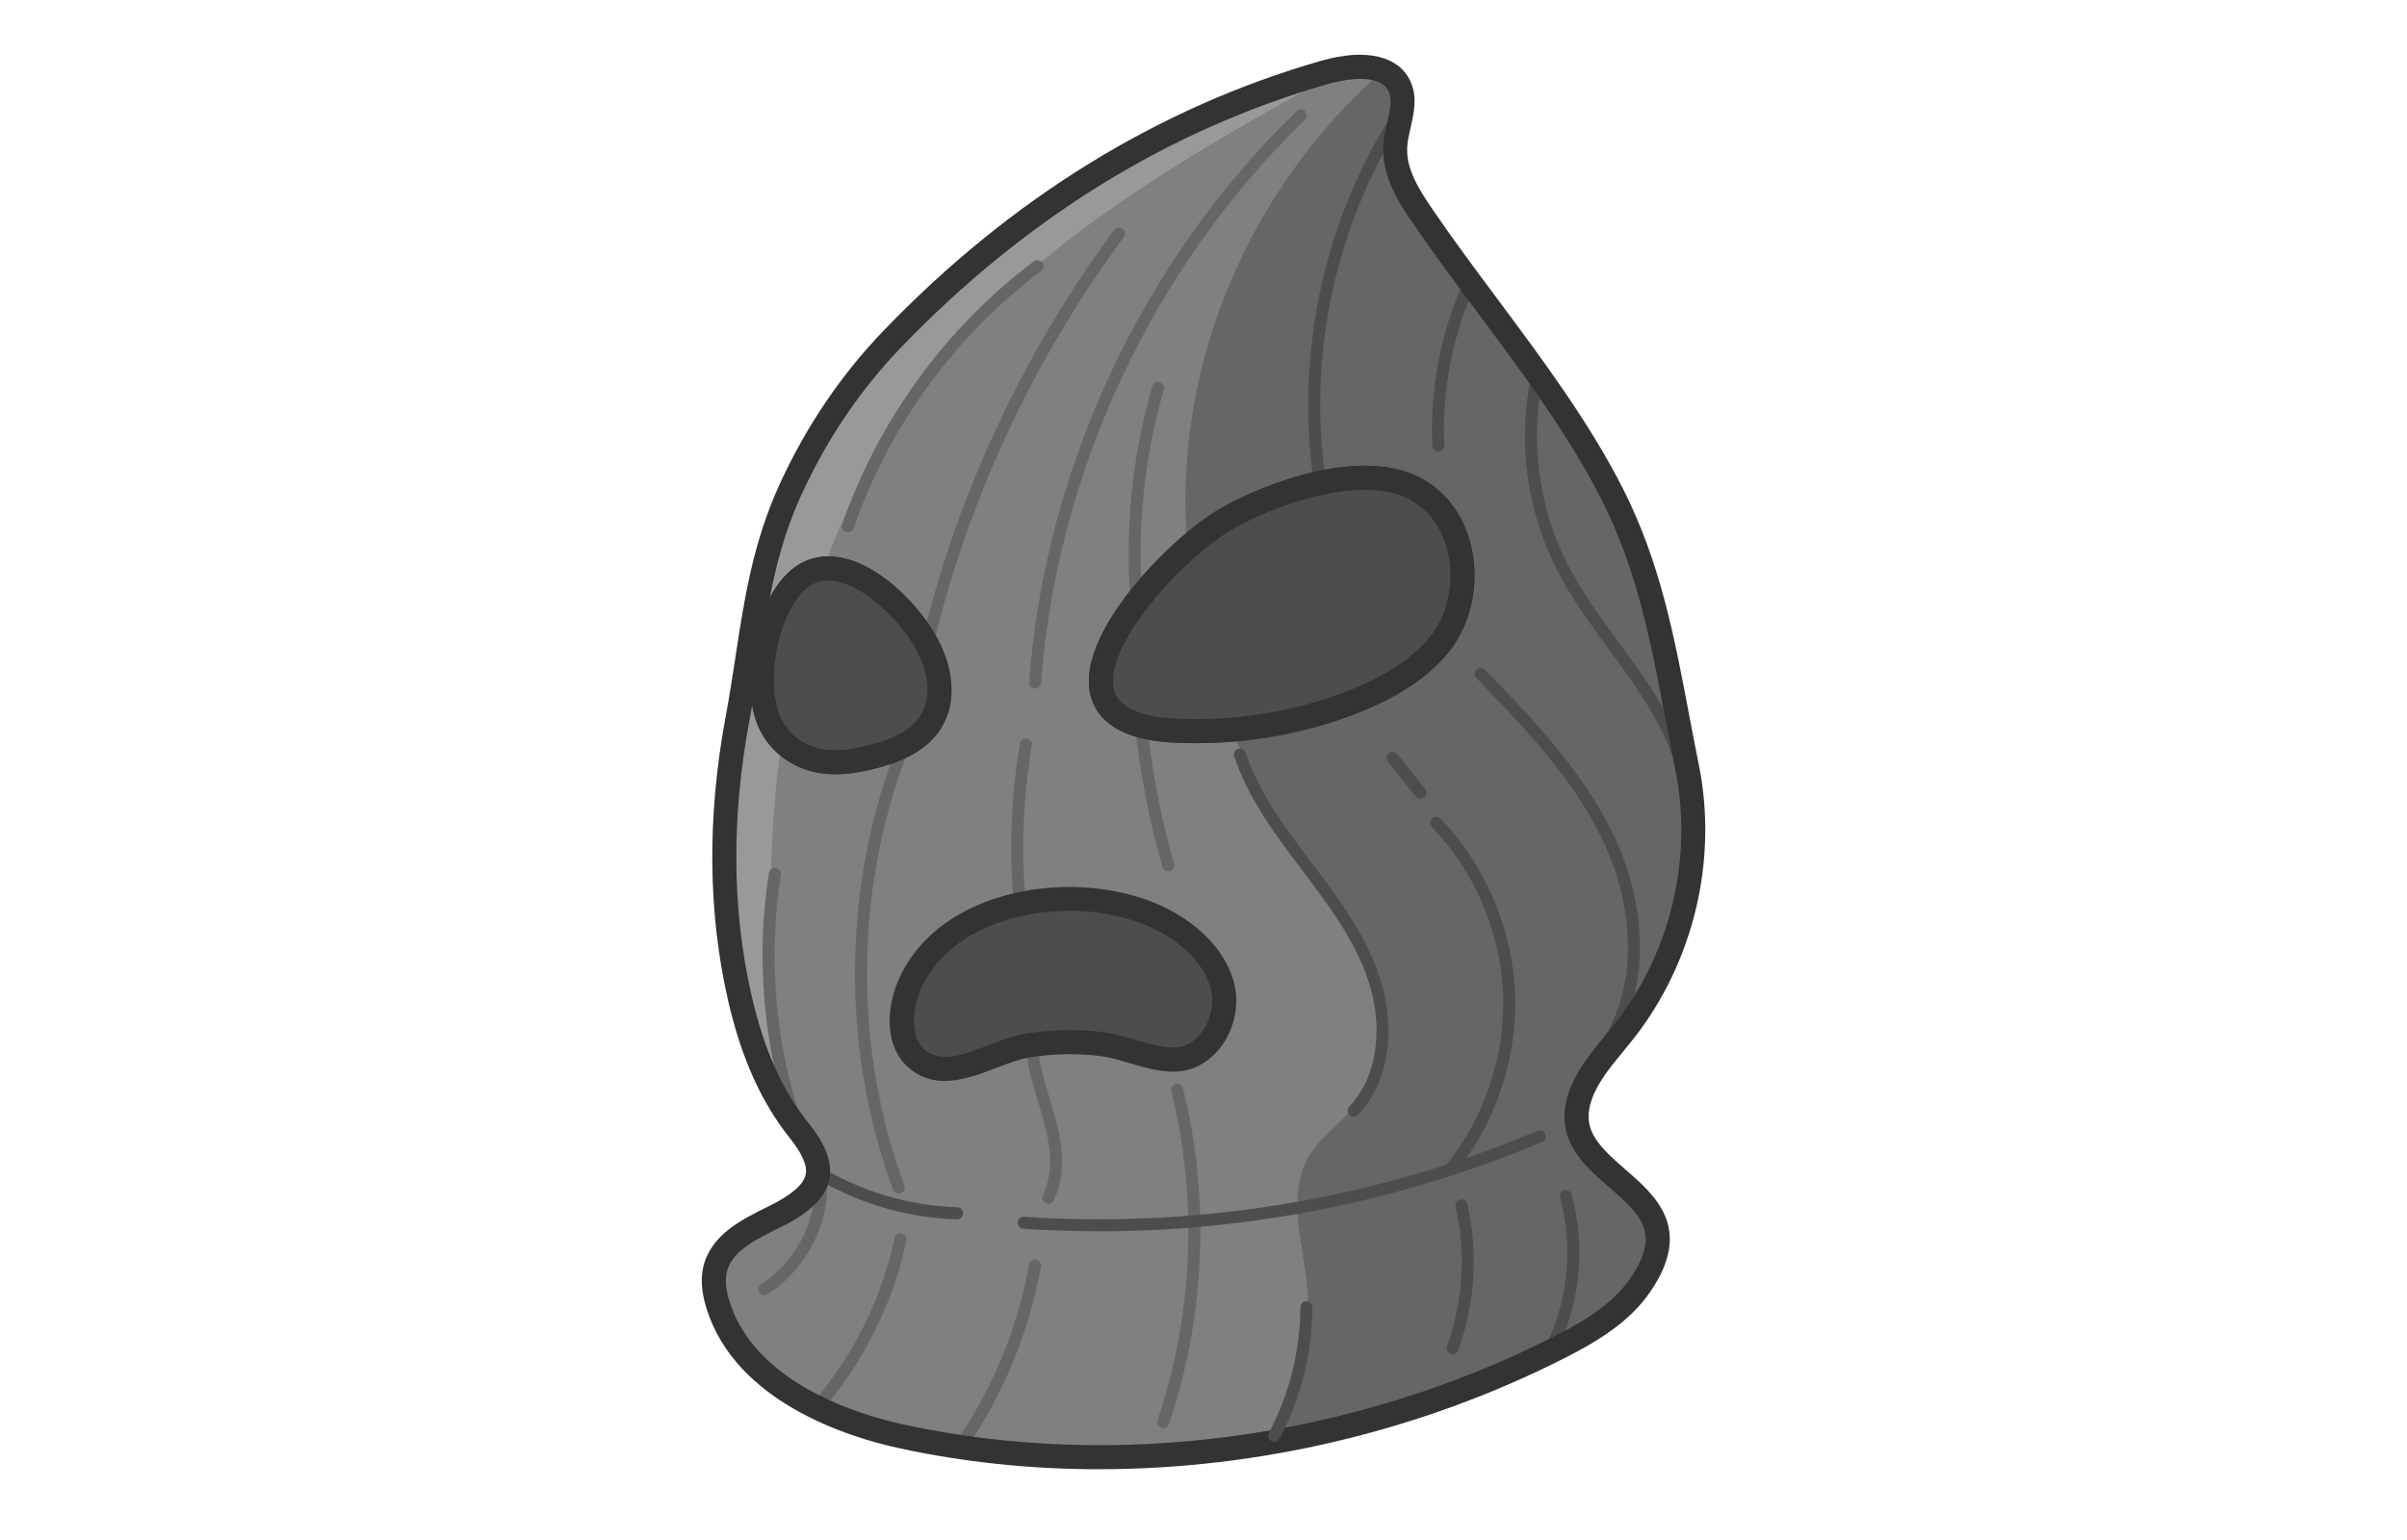 <?xml version="1.0" encoding="UTF-8"?>
<svg id="Image_Expanded" xmlns="http://www.w3.org/2000/svg" viewBox="0 0 400 256">
  <defs>
    <style>
      .cls-1 {
        fill: #4d4d4d;
      }

      .cls-2 {
        fill: #fff;
      }

      .cls-3 {
        fill: #f43f3f;
      }

      .cls-4 {
        fill: #666;
      }

      .cls-5 {
        opacity: 0;
      }

      .cls-6 {
        fill: #333;
      }

      .cls-7 {
        fill: #999;
      }

      .cls-8 {
        fill: gray;
      }
    </style>
  </defs>
  <g>
    <path class="cls-8" d="M272.58,213.64c-3.29,4.8-8.54,7.85-13.7,10.46-25.42,12.86-53.82,19.05-81.51,18.09-9.35-.32-18.62-1.46-27.66-3.43-12.16-2.65-26.52-9.11-30.44-21.98-.62-2.02-.95-4.24-.29-6.32,1.31-4.11,5.81-6.24,9.69-8.16,8.46-4.17,9.15-8.08,4.11-14.4-2.39-3-4.29-6.25-5.82-9.68-1.76-3.9-3.03-8.03-4-12.27-3.55-15.44-3.28-31.05-.38-46.55,2.51-13.42,2.98-25.4,8.91-38.3,4.16-9.03,9.82-17.49,16.76-24.71,20.03-20.82,44.29-36.43,71.88-44.36,2.32-.67,5.02-1.11,7.37-.84h.02c.81.1,1.59.29,2.28.58,1.27.52,2.28,1.4,2.85,2.75,1.24,2.95-.55,6.41-.78,9.69-.31,4.41,2.2,8.29,4.6,11.82,10.23,15,23.27,29.94,31.48,46.19,7.35,14.52,9.2,29.56,12.4,45.31,3.02,14.85-.67,31.48-10.49,43.96-2.92,3.7-6.43,7.26-7.56,11.76-3.32,13.13,21.39,14.2,10.28,30.39Z"/>
    <path class="cls-4" d="M127,215.31c-.33,0-.65-.16-.84-.46-.3-.47-.16-1.08.31-1.38,5.62-3.58,9.15-10.19,9-16.85-.01-.55.42-1.01.98-1.02,0,0,.02,0,.02,0,.54,0,.99.43,1,.98.17,7.35-3.73,14.64-9.93,18.59-.17.11-.35.16-.54.16Z"/>
    <path class="cls-4" d="M193.31,237.38c-.11,0-.21-.02-.32-.05-.52-.18-.8-.75-.63-1.27,5.92-17.41,6.73-36.83,2.29-54.67-.13-.54.19-1.08.73-1.21.54-.13,1.08.19,1.21.73,4.53,18.21,3.71,38.03-2.33,55.8-.14.42-.53.68-.95.68Z"/>
    <path class="cls-4" d="M135.29,235.45c-.24,0-.47-.08-.66-.25-.41-.37-.45-1-.09-1.41,7.02-7.94,11.91-17.61,14.13-27.97.12-.54.64-.89,1.19-.77.54.12.88.65.77,1.19-2.29,10.7-7.34,20.68-14.59,28.88-.2.22-.47.34-.75.34Z"/>
    <path class="cls-4" d="M149.35,198.42c-.41,0-.79-.25-.94-.65-8.47-22.98-8.44-49.32.1-72.27.19-.52.77-.78,1.29-.59.52.19.78.77.59,1.29-8.38,22.51-8.42,48.35-.1,70.88.19.52-.07,1.09-.59,1.28-.11.04-.23.06-.35.06Z"/>
    <path class="cls-4" d="M154.31,107.31c-.08,0-.16,0-.24-.03-.54-.13-.87-.67-.74-1.21,5.92-24.29,16.93-47.75,31.82-67.84.33-.44.96-.54,1.4-.21.44.33.54.96.21,1.4-14.74,19.87-25.63,43.08-31.49,67.12-.11.46-.52.76-.97.76Z"/>
    <path class="cls-4" d="M188.91,101.48c-.51,0-.95-.39-1-.92-1.03-12.27.17-24.5,3.57-36.33.15-.53.71-.84,1.24-.69.53.15.84.71.68,1.24-3.33,11.6-4.51,23.58-3.5,35.61.05.55-.36,1.03-.91,1.08-.03,0-.06,0-.08,0Z"/>
    <path class="cls-4" d="M194.14,144.86c-.43,0-.83-.29-.96-.73-2.17-7.61-3.7-15.46-4.53-23.33-.06-.55.34-1.04.89-1.1.55-.05,1.04.34,1.1.89.82,7.76,2.32,15.49,4.47,23,.15.53-.16,1.08-.69,1.24-.09.03-.18.04-.28.04Z"/>
    <path class="cls-4" d="M160.23,240.45c-.19,0-.39-.06-.56-.17-.46-.31-.58-.93-.27-1.39,5.79-8.58,9.8-18.49,11.6-28.68.1-.54.6-.91,1.16-.81.54.1.91.61.81,1.16-1.84,10.46-5.96,20.65-11.91,29.46-.19.29-.51.44-.83.44Z"/>
    <path class="cls-4" d="M174.22,200.08c-.15,0-.3-.03-.44-.1-.5-.24-.7-.84-.46-1.34,1.42-2.92,1.54-6.65.36-11.39-.34-1.37-.76-2.75-1.16-4.09-.78-2.57-1.58-5.22-1.91-7.97-.07-.55.33-1.05.87-1.11.57-.07,1.05.33,1.11.87.31,2.57,1.08,5.14,1.84,7.62.41,1.36.84,2.77,1.19,4.19,1.3,5.22,1.14,9.39-.5,12.75-.17.36-.53.56-.9.56Z"/>
    <path class="cls-4" d="M169.42,150.59c-.51,0-.95-.39-1-.92-.73-8.7-.37-17.48,1.09-26.08.09-.54.61-.91,1.15-.82.54.09.91.61.82,1.15-1.43,8.44-1.79,17.05-1.07,25.58.05.55-.36,1.03-.91,1.08-.03,0-.06,0-.08,0Z"/>
    <path class="cls-1" d="M159.04,202.69s-.02,0-.03,0c-8.46-.26-16.74-2.74-23.95-7.17-.47-.29-.62-.9-.33-1.38.29-.47.91-.62,1.38-.33,6.91,4.24,14.86,6.62,22.97,6.87.55.02.99.48.97,1.03-.02.54-.46.97-1,.97Z"/>
    <path class="cls-7" d="M227.5,11.19l-4.85.62c-26.25,14.53-53.37,29.82-70.95,54.13-11.83,16.35-18.61,35.98-21.61,55.93s-2.35,40.3-.32,60.37c-.94-1.34-1.88-2.68-2.81-4.02-1.76-3.9-3.03-8.03-4-12.27-3.55-15.44-3.28-31.05-.38-46.55,2.51-13.42,2.98-25.4,8.91-38.3,4.16-9.03,9.82-17.49,16.76-24.71,20.03-20.82,44.29-36.43,71.88-44.36,2.32-.67,5.02-1.11,7.37-.84Z"/>
    <path class="cls-4" d="M132.26,187.71c-.42,0-.81-.26-.95-.68-4.5-13.43-5.72-27.92-3.53-41.92.08-.55.6-.92,1.14-.83.55.08.92.6.83,1.14-2.14,13.68-.94,27.84,3.45,40.97.18.52-.11,1.09-.63,1.27-.11.04-.21.05-.32.05Z"/>
    <path class="cls-4" d="M272.58,213.64c-3.29,4.8-8.54,7.85-13.7,10.46-7.88,3.99-16.08,7.35-24.49,10.05-4.18,1.35-8.41,2.53-12.68,3.55-2.06.49-4.12.93-6.19,1.35-.62.13-4.4.69-4.72,1.21,4.33-7.05,6.59-15.33,6.58-23.59,0-7.54-3.85-16.68-.22-23.83,1.83-3.6,5.48-5.87,8.02-9.01,5.6-6.9,5.06-17.13,1.58-25.3-3.49-8.18-9.42-15.01-14.27-22.46-12.68-19.43-17.92-43.58-14.45-66.51,3.37-22.19,14.86-43.05,31.77-57.79,1.27.52,2.28,1.4,2.85,2.75,1.24,2.95-.55,6.41-.78,9.69-.31,4.41,2.2,8.29,4.6,11.82,10.23,15,23.27,29.94,31.48,46.19,7.35,14.52,9.2,29.56,12.4,45.31,3.02,14.85-.67,31.48-10.49,43.96-2.92,3.7-6.43,7.26-7.56,11.76-3.32,13.13,21.39,14.2,10.28,30.39Z"/>
    <path class="cls-1" d="M256.75,227.1c-.17,0-.34-.04-.49-.13-.48-.27-.65-.88-.37-1.36,4.55-7.98,5.77-17.64,3.36-26.5-.15-.53.17-1.08.7-1.23.53-.14,1.08.17,1.23.7,2.55,9.37,1.25,19.58-3.55,28.02-.18.32-.52.5-.87.5Z"/>
    <path class="cls-1" d="M280.55,133.8c-.51,0-.95-.39-1-.91-.69-7.71-4.87-14.61-8.44-19.76-1.21-1.75-2.5-3.51-3.75-5.2-3.1-4.22-6.3-8.59-8.71-13.37-4.95-9.79-6.45-21.1-4.24-31.84.11-.54.64-.89,1.18-.78.54.11.89.64.78,1.18-2.12,10.3-.68,21.15,4.06,30.54,2.34,4.63,5.49,8.93,8.54,13.09,1.25,1.71,2.55,3.48,3.78,5.25,3.71,5.35,8.06,12.54,8.79,20.72.05.55-.36,1.04-.91,1.08-.03,0-.06,0-.09,0Z"/>
    <path class="cls-1" d="M239.03,75.07c-.53,0-.97-.42-1-.95-.41-8.76,1.16-17.66,4.53-25.75.21-.51.8-.75,1.31-.54.51.21.75.8.54,1.31-3.26,7.82-4.78,16.42-4.38,24.88.03.55-.4,1.02-.95,1.05-.02,0-.03,0-.05,0Z"/>
    <path class="cls-1" d="M266.24,175.79c-.2,0-.41-.06-.59-.19-.45-.33-.54-.95-.22-1.4,7.46-10.24,5.66-23.92,1.47-33.31-4.87-10.93-13.34-19.68-21.53-28.15-.38-.4-.37-1.03.02-1.41.4-.38,1.03-.37,1.41.02,7.93,8.19,16.91,17.47,21.92,28.72,4.41,9.9,6.29,24.37-1.68,35.3-.2.27-.5.41-.81.41Z"/>
    <path class="cls-1" d="M219.08,79.31c-.5,0-.93-.37-.99-.88-2.57-20.49,2.03-41.43,12.95-58.97.29-.47.91-.61,1.38-.32.47.29.61.91.32,1.38-10.68,17.14-15.18,37.62-12.66,57.66.07.55-.32,1.05-.87,1.12-.04,0-.08,0-.12,0Z"/>
    <path class="cls-6" d="M182.7,244.24c-11.33,0-22.56-1.16-33.41-3.53-7.99-1.74-27.09-7.5-31.93-23.35-.88-2.88-.97-5.34-.28-7.52,1.54-4.83,6.48-7.26,10.44-9.21l.27-.13c3.72-1.84,5.71-3.54,6.09-5.21.33-1.48-.54-3.49-2.66-6.15-4.71-5.91-8.05-13.35-10.21-22.75-3.38-14.74-3.52-30.68-.4-47.37.63-3.38,1.14-6.72,1.63-9.94,1.49-9.75,2.89-18.95,7.43-28.82h0c4.36-9.47,10.12-17.97,17.13-25.26,21.15-22,45.63-37.1,72.76-44.9,7.48-2.15,13.06-.79,14.92,3.63,1.07,2.54.46,5.18-.07,7.52-.25,1.09-.49,2.13-.55,3.09-.25,3.6,1.78,6.91,4.26,10.55,3.36,4.92,7.11,9.96,10.74,14.83,7.52,10.1,15.3,20.55,20.88,31.58,6.16,12.18,8.49,24.46,10.95,37.46.52,2.76,1.05,5.54,1.62,8.35,3.21,15.82-.85,32.87-10.88,45.6-.55.69-1.11,1.38-1.68,2.07-2.41,2.93-4.69,5.7-5.51,8.94-1.08,4.28,1.49,6.88,5.84,10.66,5.07,4.39,11.37,9.85,4.15,20.38-3.52,5.13-9.02,8.37-14.44,11.11-23.89,12.08-50.76,18.36-77.09,18.36ZM133.31,81.94h0c-4.31,9.36-5.67,18.3-7.11,27.76-.5,3.26-1.01,6.62-1.66,10.07-3.02,16.15-2.9,31.54.36,45.74,2.05,8.93,5.05,15.65,9.44,21.15,1.87,2.34,4.25,5.87,3.44,9.51-.67,3.01-3.21,5.45-8.22,7.92l-.27.13c-3.63,1.79-7.38,3.64-8.4,6.84-.44,1.38-.34,3.06.29,5.13,4.22,13.83,21.66,19.02,28.96,20.61,35.17,7.66,74.48,2.38,107.84-14.49,4.95-2.5,9.94-5.42,12.95-9.81,5.21-7.59,1.57-10.73-3.46-15.09-4.16-3.6-8.87-7.68-7.1-14.66,1.04-4.11,3.71-7.36,6.3-10.5.55-.67,1.1-1.33,1.63-2,9.31-11.82,13.09-27.64,10.1-42.33-.57-2.82-1.1-5.62-1.63-8.4-2.41-12.72-4.68-24.73-10.59-36.4-5.42-10.72-13.09-21.03-20.51-30.99-3.65-4.91-7.43-9.98-10.83-14.97-2.24-3.29-5.32-7.8-4.95-13.08.09-1.27.37-2.51.64-3.7.44-1.92.85-3.73.28-5.08-1.52-3.61-8.7-1.75-10.12-1.34-26.45,7.6-50.33,22.35-70.99,43.83-6.7,6.97-12.21,15.1-16.38,24.16Z"/>
    <g>
      <path class="cls-2" d="M189.44,99.37c-7.73,9.78-11.33,21.11,5.5,22.05,9.89.56,19.89-.98,29.16-4.46,5.69-2.14,11.25-5.14,15.09-9.85,5.91-7.25,5.17-20.34-3.39-25.53s-24.07.1-32.05,4.7c-4.07,2.35-9.88,7.46-14.32,13.08Z"/>
      <path class="cls-6" d="M198.87,123.54c-1.35,0-2.7-.04-4.04-.11-6.95-.39-11.35-2.54-13.09-6.39-2.64-5.87,1.87-13.52,6.13-18.9h0c4.33-5.48,10.31-10.94,14.89-13.58,7.41-4.27,24.06-10.74,34.08-4.68,4.17,2.52,6.97,6.83,7.89,12.13,1.01,5.84-.52,12.12-3.98,16.37-3.53,4.32-8.74,7.74-15.94,10.45-8.23,3.1-17.12,4.7-25.93,4.7ZM226.82,81.43c-7.59,0-16.7,3.5-22.07,6.59-4.11,2.37-9.76,7.55-13.75,12.59h0c-4.97,6.29-7.01,11.67-5.62,14.78,1.33,2.96,5.99,3.83,9.67,4.04,9.57.54,19.37-.96,28.34-4.34,6.52-2.46,11.18-5.48,14.25-9.24,2.76-3.38,3.96-8.42,3.14-13.16-.72-4.14-2.85-7.48-6.02-9.39-2.2-1.33-4.95-1.87-7.95-1.87ZM189.44,99.37h0,0Z"/>
    </g>
    <path class="cls-1" d="M157,178.17c-1.55,0-3.04-.37-4.39-1.33-4.08-2.9-3.91-9.22-1.64-13.96h0c2.67-5.55,7.75-9.72,14.71-12.05,9.07-3.04,19.96-2.4,27.75,1.62,5.65,2.91,9.42,7.28,10.34,11.98.59,2.99-.26,6.39-2.23,8.88-1.62,2.05-3.79,3.23-6.11,3.32-2.43.1-4.95-.64-7.37-1.35-1.68-.5-3.41-1.01-5.06-1.21-4.06-.5-8.18-.42-12.25.24-1.69.27-3.55.99-5.52,1.74-2.66,1.02-5.54,2.12-8.23,2.12ZM151.87,163.32c-2.09,4.36-2.31,10.13,1.32,12.71,3.26,2.32,7.54.67,11.69-.91,2.02-.77,3.93-1.5,5.72-1.8,4.16-.68,8.38-.76,12.53-.25,1.73.21,3.5.74,5.22,1.24,2.34.69,4.77,1.41,7.04,1.31,2.03-.08,3.93-1.12,5.37-2.94,1.79-2.26,2.56-5.35,2.03-8.07-.87-4.4-4.45-8.51-9.82-11.28-7.56-3.9-18.15-4.51-26.98-1.56-4.67,1.56-10.91,4.84-14.12,11.54h0Z"/>
    <g>
      <path class="cls-2" d="M128.48,121.21c1.86,3.1,4.95,4.82,8.06,5.32,3.11.49,6.26-.12,9.32-.96,3.99-1.09,8.43-3.14,9.84-7.85,1.22-4.07-.36-8.63-2.53-12.05-3.81-6.03-12.83-14.06-19.38-10.12s-9.5,18.72-5.32,25.67Z"/>
      <path class="cls-6" d="M138.85,128.7c-.87,0-1.74-.06-2.62-.2-4-.63-7.45-2.92-9.46-6.26h0c-4.71-7.82-1.29-24.02,6-28.41,7.64-4.6,17.52,3.52,22.1,10.76,2.96,4.67,3.96,9.67,2.75,13.7-1.35,4.49-5.02,7.5-11.23,9.21-2.27.62-4.85,1.21-7.54,1.21ZM130.2,120.17c1.4,2.33,3.83,3.92,6.66,4.37,2.87.45,5.9-.21,8.48-.92,4.84-1.33,7.53-3.39,8.46-6.5,1.24-4.15-1.2-8.66-2.3-10.41-3.65-5.77-11.69-12.47-16.66-9.47-5.44,3.28-8.21,16.99-4.64,22.92h0Z"/>
    </g>
    <path class="cls-1" d="M189.44,99.37c-7.73,9.78-11.33,21.11,5.5,22.05,9.89.56,19.89-.98,29.16-4.46,5.69-2.14,11.25-5.14,15.09-9.85,5.91-7.25,5.17-20.34-3.39-25.53s-24.07.1-32.05,4.7c-4.07,2.35-9.88,7.46-14.32,13.08Z"/>
    <path class="cls-6" d="M198.87,123.54c-1.35,0-2.7-.04-4.04-.11-6.95-.39-11.35-2.54-13.09-6.39-2.64-5.87,1.87-13.52,6.13-18.9h0c4.33-5.48,10.31-10.94,14.89-13.58,7.41-4.27,24.06-10.74,34.08-4.68,4.17,2.52,6.97,6.83,7.89,12.13,1.01,5.84-.52,12.12-3.98,16.37-3.53,4.32-8.74,7.74-15.94,10.45-8.23,3.1-17.12,4.7-25.93,4.7ZM226.82,81.43c-7.59,0-16.7,3.5-22.07,6.59-4.11,2.37-9.76,7.55-13.75,12.59h0c-4.97,6.29-7.01,11.67-5.62,14.78,1.33,2.96,5.99,3.83,9.67,4.04,9.57.54,19.37-.96,28.34-4.34,6.52-2.46,11.18-5.48,14.25-9.24,2.76-3.38,3.96-8.42,3.14-13.16-.72-4.14-2.85-7.48-6.02-9.39-2.2-1.33-4.95-1.87-7.95-1.87ZM189.44,99.37h0,0Z"/>
    <path class="cls-1" d="M151.41,163.11c-2.11,4.39-2.49,10.51,1.48,13.33,5.09,3.62,12.3-1.73,17.78-2.62,4.09-.66,8.28-.75,12.39-.25s8.29,2.72,12.34,2.56c5.31-.21,8.89-6.39,7.87-11.6-1.03-5.21-5.36-9.19-10.08-11.63-12.91-6.66-34.98-3.95-41.78,10.21Z"/>
    <path class="cls-6" d="M156.98,179.69c-1.81,0-3.59-.44-5.25-1.62-4.98-3.54-4.59-10.69-2.12-15.83h0c2.85-5.93,8.23-10.36,15.58-12.82,9.43-3.16,20.78-2.49,28.92,1.7,6.06,3.12,10.11,7.87,11.13,13.02.67,3.41-.29,7.28-2.52,10.1-1.89,2.4-4.46,3.78-7.23,3.89-2.69.11-5.31-.67-7.85-1.42-1.69-.5-3.29-.97-4.82-1.16-3.92-.48-7.9-.4-11.83.24-1.54.25-3.33.94-5.23,1.66-2.81,1.08-5.85,2.24-8.79,2.24ZM153.22,163.97h0c-1.78,3.7-2.09,8.76.83,10.84,2.6,1.85,6.33.42,10.28-1.09,2-.77,4.07-1.56,6.02-1.88,4.3-.7,8.66-.79,12.96-.26,1.85.23,3.69.77,5.46,1.29,2.33.69,4.51,1.34,6.56,1.25,1.58-.06,3.09-.9,4.25-2.37,1.52-1.93,2.19-4.55,1.74-6.85-.78-3.95-4.07-7.68-9.04-10.24-7.22-3.73-17.36-4.3-25.81-1.47-4.39,1.47-10.26,4.54-13.25,10.76Z"/>
    <path class="cls-1" d="M155.71,117.71c-1.41,4.71-5.85,6.76-9.84,7.85-3.06.84-6.22,1.46-9.33.96-3.11-.49-6.19-2.22-8.06-5.31-.36-.61-.67-1.27-.93-1.98-2.69-7.47.39-20.16,6.25-23.69,6.55-3.95,15.57,4.09,19.38,10.12.77,1.21,1.46,2.55,1.98,3.97.96,2.6,1.34,5.44.55,8.08Z"/>
    <path class="cls-6" d="M138.85,128.7c-.87,0-1.74-.06-2.62-.2-4-.63-7.45-2.92-9.46-6.26h0c-4.71-7.82-1.29-24.02,6-28.41,7.64-4.6,17.52,3.52,22.1,10.76,2.96,4.67,3.96,9.67,2.75,13.7-1.35,4.49-5.02,7.5-11.23,9.21-2.27.62-4.85,1.21-7.54,1.21ZM130.2,120.17c1.4,2.33,3.83,3.92,6.66,4.37,2.87.45,5.9-.21,8.48-.92,4.84-1.33,7.53-3.39,8.46-6.5,1.24-4.15-1.2-8.66-2.3-10.41-3.65-5.77-11.69-12.47-16.66-9.47-5.44,3.28-8.21,16.99-4.64,22.92h0Z"/>
    <path class="cls-1" d="M182.64,204.68c-4.2,0-8.39-.14-12.58-.42-.55-.04-.97-.51-.93-1.06.04-.55.53-.97,1.07-.93,29.01,1.96,58.51-2.98,85.29-14.29.51-.21,1.09.02,1.31.53.21.51-.02,1.1-.53,1.31-23.21,9.8-48.43,14.87-73.63,14.87Z"/>
    <path class="cls-1" d="M224.96,185.63c-.25,0-.49-.09-.68-.27-.4-.38-.42-1.01-.05-1.41,5.26-5.62,5.23-14.03,3.44-20.02-1.99-6.67-5.97-12.25-10.97-18.87l-.18-.24c-4.45-5.88-9.04-11.95-11.41-19.07-.17-.52.11-1.09.63-1.26.52-.18,1.09.11,1.26.63,2.26,6.8,6.76,12.75,11.11,18.5l.18.24c4.03,5.33,9.04,11.96,11.29,19.5,1.95,6.52,1.94,15.71-3.89,21.96-.2.21-.46.32-.73.32Z"/>
    <path class="cls-1" d="M241.03,195.38c-.22,0-.45-.07-.63-.23-.43-.35-.49-.98-.14-1.41,6.46-7.93,9.93-18.34,9.52-28.56-.42-10.22-4.72-20.32-11.81-27.69-.38-.4-.37-1.03.03-1.41.4-.38,1.03-.37,1.41.03,7.42,7.72,11.93,18.29,12.36,29,.44,10.7-3.2,21.6-9.96,29.91-.2.24-.49.37-.78.37Z"/>
    <path class="cls-1" d="M236.06,132.8c-.29,0-.59-.13-.78-.38l-4.63-5.81c-.34-.43-.27-1.06.16-1.41.43-.35,1.06-.27,1.4.16l4.63,5.81c.34.43.27,1.06-.16,1.41-.18.15-.4.22-.62.22Z"/>
    <path class="cls-4" d="M172.02,114.45s-.05,0-.08,0c-.55-.04-.96-.52-.92-1.07,2.64-35.54,18.85-70.14,44.46-94.91.4-.38,1.03-.37,1.41.02.38.4.37,1.03-.02,1.41-25.27,24.44-41.25,58.57-43.86,93.62-.04.53-.48.93-1,.93Z"/>
    <path class="cls-1" d="M211.76,239.67c-.16,0-.32-.04-.47-.12-.49-.26-.67-.86-.42-1.35,3.39-6.41,5.2-13.63,5.23-20.89,0-.55.45-1,1-1h0c.55,0,1,.45,1,1-.03,7.57-1.92,15.12-5.46,21.81-.18.34-.53.53-.88.53Z"/>
    <path class="cls-1" d="M241.39,225.11c-.11,0-.23-.02-.34-.06-.52-.19-.79-.76-.6-1.28,2.69-7.34,3.2-15.57,1.44-23.18-.12-.54.21-1.08.75-1.2.54-.12,1.08.21,1.2.75,1.84,7.99,1.3,16.62-1.51,24.32-.15.41-.53.66-.94.66Z"/>
    <path class="cls-4" d="M140.91,88.51c-.11,0-.22-.02-.33-.06-.52-.18-.8-.75-.62-1.27,5.95-17.24,17.25-32.77,31.84-43.73.44-.33,1.07-.24,1.4.2.33.44.24,1.07-.2,1.4-14.27,10.72-25.33,25.91-31.15,42.78-.14.41-.53.67-.95.67Z"/>
  </g>
  <g class="cls-5">
    <rect class="cls-3" width="400" height="256"/>
  </g>
</svg>